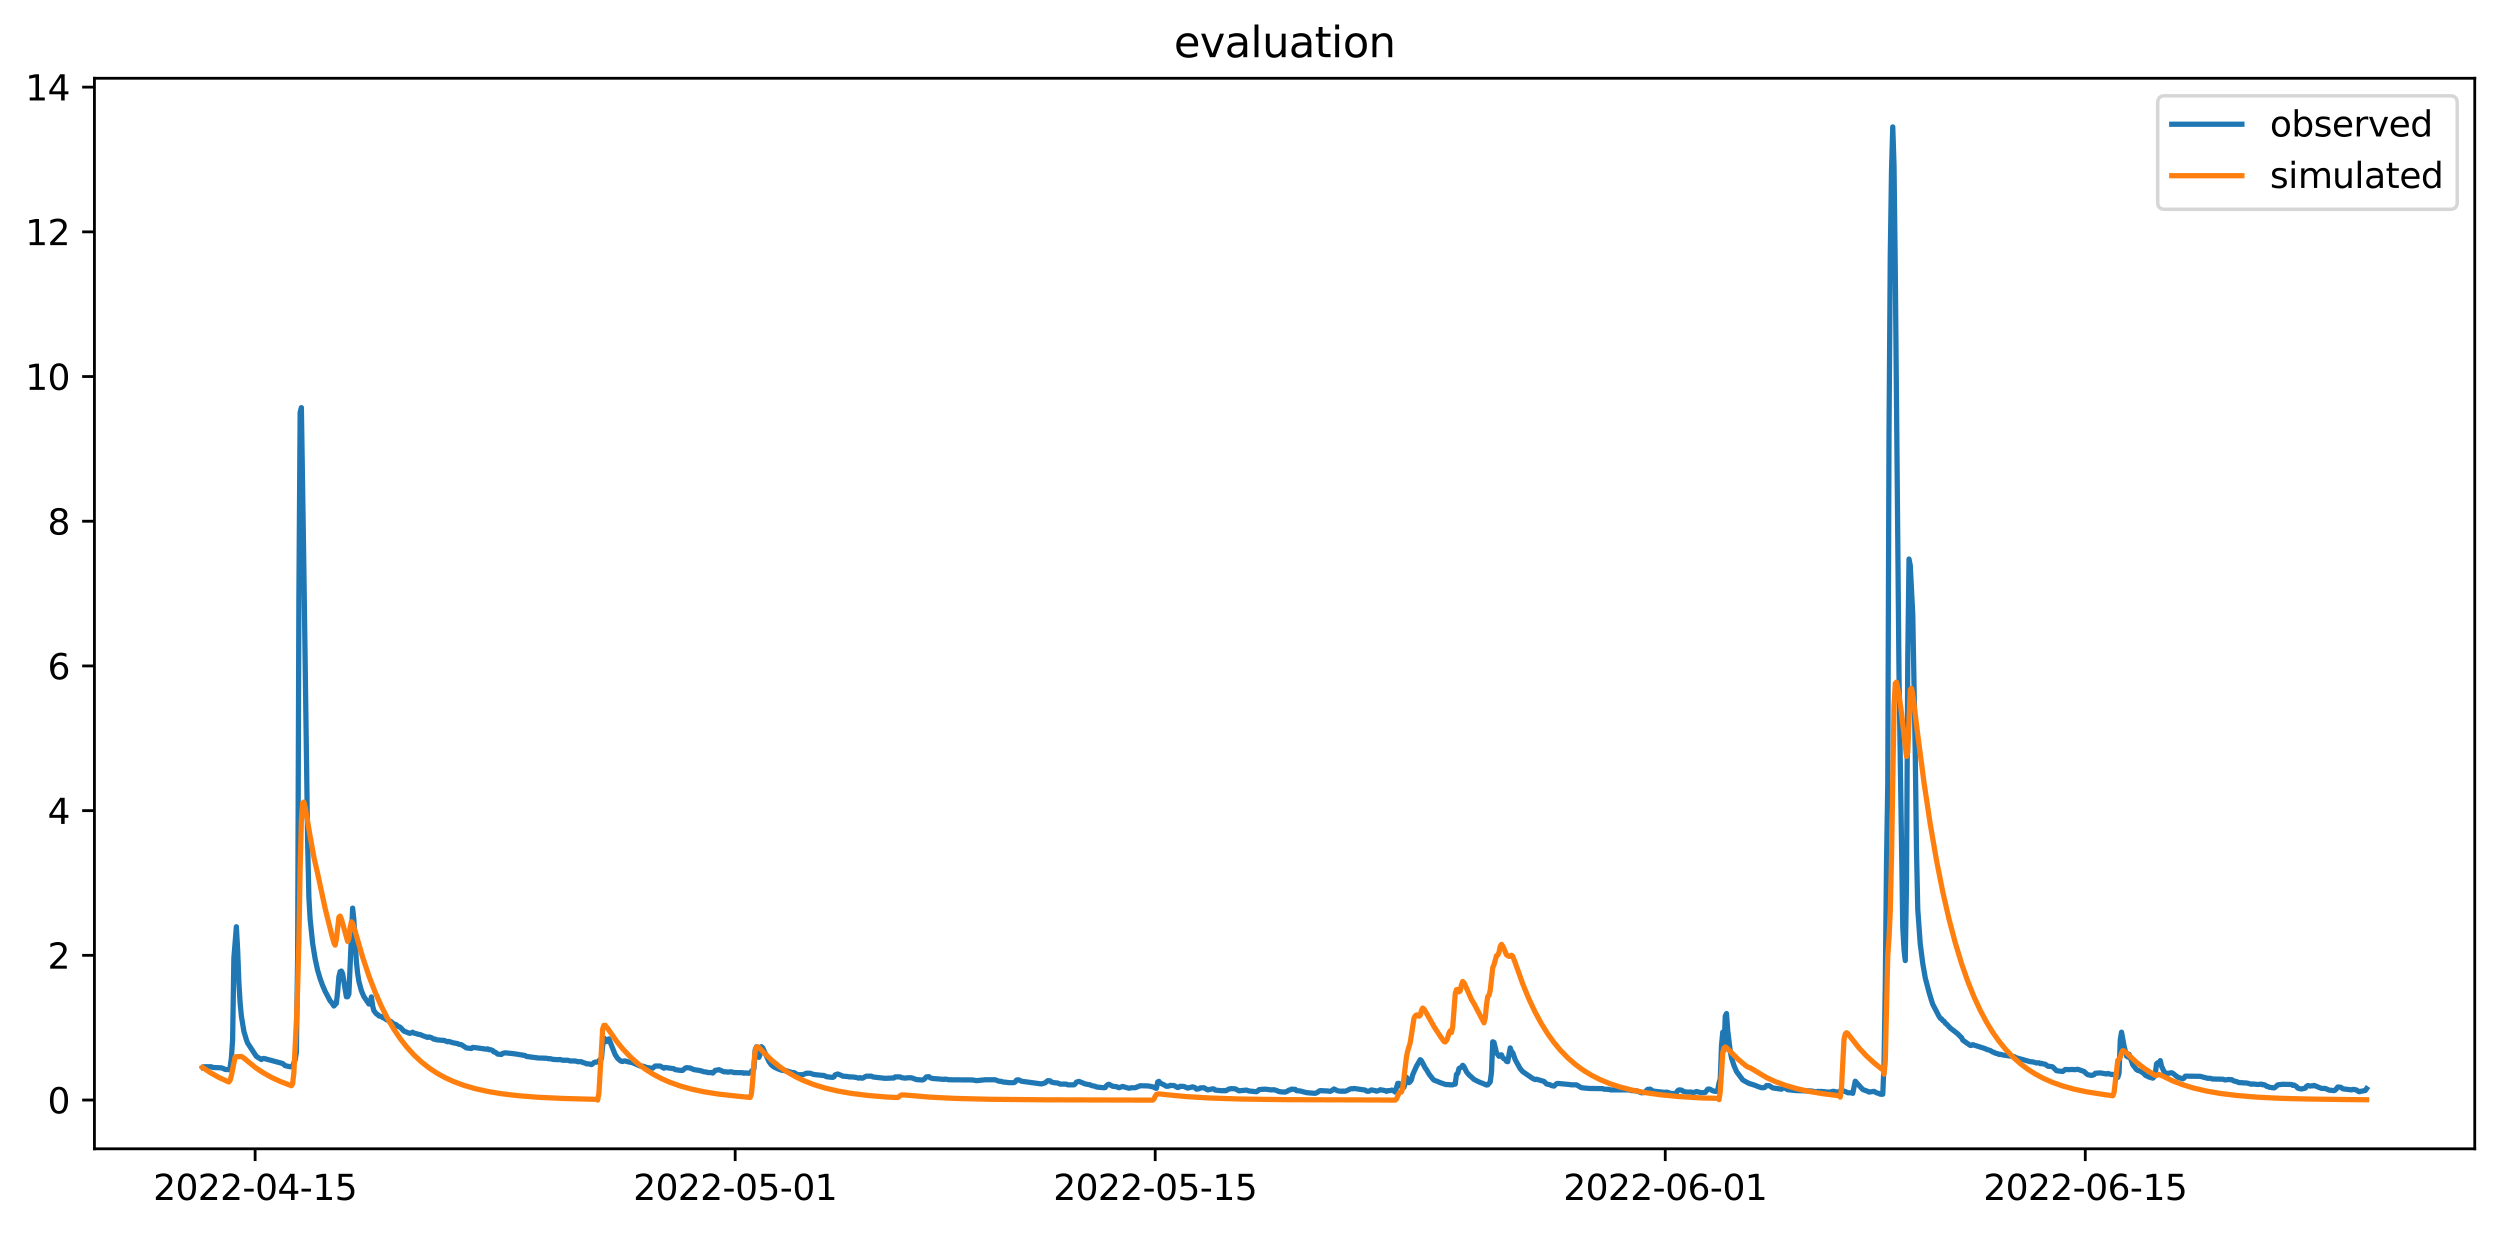 <?xml version="1.0" encoding="utf-8" standalone="no"?>
<!DOCTYPE svg PUBLIC "-//W3C//DTD SVG 1.1//EN"
  "http://www.w3.org/Graphics/SVG/1.1/DTD/svg11.dtd">
<svg xmlns:xlink="http://www.w3.org/1999/xlink" width="712.835pt" height="351.436pt" viewBox="0 0 712.835 351.436" xmlns="http://www.w3.org/2000/svg" version="1.1">
 <defs>
  <style type="text/css">*{stroke-linejoin: round; stroke-linecap: butt}</style>
 </defs>
 <g id="figure_1">
  <g id="patch_1">
   <path d="M 0 351.436 
L 712.835 351.436 
L 712.835 0 
L 0 0 
z
" style="fill: #ffffff"/>
  </g>
  <g id="axes_1">
   <g id="patch_2">
    <path d="M 26.925 327.558 
L 705.635 327.558 
L 705.635 22.318 
L 26.925 22.318 
z
" style="fill: #ffffff"/>
   </g>
   <g id="matplotlib.axis_1">
    <g id="xtick_1">
     <g id="line2d_1">
      <defs>
       <path id="m7bb56122a9" d="M 0 0 
L 0 3.5 
" style="stroke: #000000; stroke-width: 0.8"/>
      </defs>
      <g>
       <use xlink:href="#m7bb56122a9" x="72.746" y="327.558" style="stroke: #000000; stroke-width: 0.8"/>
      </g>
     </g>
     <g id="text_1">
      <!-- 2022-04-15 -->
      <g transform="translate(43.688 342.157) scale(0.1 -0.1)">
       <defs>
        <path id="DejaVuSans-32" d="M 1228 531 
L 3431 531 
L 3431 0 
L 469 0 
L 469 531 
Q 828 903 1448 1529 
Q 2069 2156 2228 2338 
Q 2531 2678 2651 2914 
Q 2772 3150 2772 3378 
Q 2772 3750 2511 3984 
Q 2250 4219 1831 4219 
Q 1534 4219 1204 4116 
Q 875 4013 500 3803 
L 500 4441 
Q 881 4594 1212 4672 
Q 1544 4750 1819 4750 
Q 2544 4750 2975 4387 
Q 3406 4025 3406 3419 
Q 3406 3131 3298 2873 
Q 3191 2616 2906 2266 
Q 2828 2175 2409 1742 
Q 1991 1309 1228 531 
z
" transform="scale(0.016)"/>
        <path id="DejaVuSans-30" d="M 2034 4250 
Q 1547 4250 1301 3770 
Q 1056 3291 1056 2328 
Q 1056 1369 1301 889 
Q 1547 409 2034 409 
Q 2525 409 2770 889 
Q 3016 1369 3016 2328 
Q 3016 3291 2770 3770 
Q 2525 4250 2034 4250 
z
M 2034 4750 
Q 2819 4750 3233 4129 
Q 3647 3509 3647 2328 
Q 3647 1150 3233 529 
Q 2819 -91 2034 -91 
Q 1250 -91 836 529 
Q 422 1150 422 2328 
Q 422 3509 836 4129 
Q 1250 4750 2034 4750 
z
" transform="scale(0.016)"/>
        <path id="DejaVuSans-2d" d="M 313 2009 
L 1997 2009 
L 1997 1497 
L 313 1497 
L 313 2009 
z
" transform="scale(0.016)"/>
        <path id="DejaVuSans-34" d="M 2419 4116 
L 825 1625 
L 2419 1625 
L 2419 4116 
z
M 2253 4666 
L 3047 4666 
L 3047 1625 
L 3713 1625 
L 3713 1100 
L 3047 1100 
L 3047 0 
L 2419 0 
L 2419 1100 
L 313 1100 
L 313 1709 
L 2253 4666 
z
" transform="scale(0.016)"/>
        <path id="DejaVuSans-31" d="M 794 531 
L 1825 531 
L 1825 4091 
L 703 3866 
L 703 4441 
L 1819 4666 
L 2450 4666 
L 2450 531 
L 3481 531 
L 3481 0 
L 794 0 
L 794 531 
z
" transform="scale(0.016)"/>
        <path id="DejaVuSans-35" d="M 691 4666 
L 3169 4666 
L 3169 4134 
L 1269 4134 
L 1269 2991 
Q 1406 3038 1543 3061 
Q 1681 3084 1819 3084 
Q 2600 3084 3056 2656 
Q 3513 2228 3513 1497 
Q 3513 744 3044 326 
Q 2575 -91 1722 -91 
Q 1428 -91 1123 -41 
Q 819 9 494 109 
L 494 744 
Q 775 591 1075 516 
Q 1375 441 1709 441 
Q 2250 441 2565 725 
Q 2881 1009 2881 1497 
Q 2881 1984 2565 2268 
Q 2250 2553 1709 2553 
Q 1456 2553 1204 2497 
Q 953 2441 691 2322 
L 691 4666 
z
" transform="scale(0.016)"/>
       </defs>
       <use xlink:href="#DejaVuSans-32"/>
       <use xlink:href="#DejaVuSans-30" x="63.623"/>
       <use xlink:href="#DejaVuSans-32" x="127.246"/>
       <use xlink:href="#DejaVuSans-32" x="190.869"/>
       <use xlink:href="#DejaVuSans-2d" x="254.492"/>
       <use xlink:href="#DejaVuSans-30" x="290.576"/>
       <use xlink:href="#DejaVuSans-34" x="354.199"/>
       <use xlink:href="#DejaVuSans-2d" x="417.822"/>
       <use xlink:href="#DejaVuSans-31" x="453.906"/>
       <use xlink:href="#DejaVuSans-35" x="517.529"/>
      </g>
     </g>
    </g>
    <g id="xtick_2">
     <g id="line2d_2">
      <g>
       <use xlink:href="#m7bb56122a9" x="209.622" y="327.558" style="stroke: #000000; stroke-width: 0.8"/>
      </g>
     </g>
     <g id="text_2">
      <!-- 2022-05-01 -->
      <g transform="translate(180.564 342.157) scale(0.1 -0.1)">
       <use xlink:href="#DejaVuSans-32"/>
       <use xlink:href="#DejaVuSans-30" x="63.623"/>
       <use xlink:href="#DejaVuSans-32" x="127.246"/>
       <use xlink:href="#DejaVuSans-32" x="190.869"/>
       <use xlink:href="#DejaVuSans-2d" x="254.492"/>
       <use xlink:href="#DejaVuSans-30" x="290.576"/>
       <use xlink:href="#DejaVuSans-35" x="354.199"/>
       <use xlink:href="#DejaVuSans-2d" x="417.822"/>
       <use xlink:href="#DejaVuSans-30" x="453.906"/>
       <use xlink:href="#DejaVuSans-31" x="517.529"/>
      </g>
     </g>
    </g>
    <g id="xtick_3">
     <g id="line2d_3">
      <g>
       <use xlink:href="#m7bb56122a9" x="329.388" y="327.558" style="stroke: #000000; stroke-width: 0.8"/>
      </g>
     </g>
     <g id="text_3">
      <!-- 2022-05-15 -->
      <g transform="translate(300.33 342.157) scale(0.1 -0.1)">
       <use xlink:href="#DejaVuSans-32"/>
       <use xlink:href="#DejaVuSans-30" x="63.623"/>
       <use xlink:href="#DejaVuSans-32" x="127.246"/>
       <use xlink:href="#DejaVuSans-32" x="190.869"/>
       <use xlink:href="#DejaVuSans-2d" x="254.492"/>
       <use xlink:href="#DejaVuSans-30" x="290.576"/>
       <use xlink:href="#DejaVuSans-35" x="354.199"/>
       <use xlink:href="#DejaVuSans-2d" x="417.822"/>
       <use xlink:href="#DejaVuSans-31" x="453.906"/>
       <use xlink:href="#DejaVuSans-35" x="517.529"/>
      </g>
     </g>
    </g>
    <g id="xtick_4">
     <g id="line2d_4">
      <g>
       <use xlink:href="#m7bb56122a9" x="474.818" y="327.558" style="stroke: #000000; stroke-width: 0.8"/>
      </g>
     </g>
     <g id="text_4">
      <!-- 2022-06-01 -->
      <g transform="translate(445.76 342.157) scale(0.1 -0.1)">
       <defs>
        <path id="DejaVuSans-36" d="M 2113 2584 
Q 1688 2584 1439 2293 
Q 1191 2003 1191 1497 
Q 1191 994 1439 701 
Q 1688 409 2113 409 
Q 2538 409 2786 701 
Q 3034 994 3034 1497 
Q 3034 2003 2786 2293 
Q 2538 2584 2113 2584 
z
M 3366 4563 
L 3366 3988 
Q 3128 4100 2886 4159 
Q 2644 4219 2406 4219 
Q 1781 4219 1451 3797 
Q 1122 3375 1075 2522 
Q 1259 2794 1537 2939 
Q 1816 3084 2150 3084 
Q 2853 3084 3261 2657 
Q 3669 2231 3669 1497 
Q 3669 778 3244 343 
Q 2819 -91 2113 -91 
Q 1303 -91 875 529 
Q 447 1150 447 2328 
Q 447 3434 972 4092 
Q 1497 4750 2381 4750 
Q 2619 4750 2861 4703 
Q 3103 4656 3366 4563 
z
" transform="scale(0.016)"/>
       </defs>
       <use xlink:href="#DejaVuSans-32"/>
       <use xlink:href="#DejaVuSans-30" x="63.623"/>
       <use xlink:href="#DejaVuSans-32" x="127.246"/>
       <use xlink:href="#DejaVuSans-32" x="190.869"/>
       <use xlink:href="#DejaVuSans-2d" x="254.492"/>
       <use xlink:href="#DejaVuSans-30" x="290.576"/>
       <use xlink:href="#DejaVuSans-36" x="354.199"/>
       <use xlink:href="#DejaVuSans-2d" x="417.822"/>
       <use xlink:href="#DejaVuSans-30" x="453.906"/>
       <use xlink:href="#DejaVuSans-31" x="517.529"/>
      </g>
     </g>
    </g>
    <g id="xtick_5">
     <g id="line2d_5">
      <g>
       <use xlink:href="#m7bb56122a9" x="594.584" y="327.558" style="stroke: #000000; stroke-width: 0.8"/>
      </g>
     </g>
     <g id="text_5">
      <!-- 2022-06-15 -->
      <g transform="translate(565.526 342.157) scale(0.1 -0.1)">
       <use xlink:href="#DejaVuSans-32"/>
       <use xlink:href="#DejaVuSans-30" x="63.623"/>
       <use xlink:href="#DejaVuSans-32" x="127.246"/>
       <use xlink:href="#DejaVuSans-32" x="190.869"/>
       <use xlink:href="#DejaVuSans-2d" x="254.492"/>
       <use xlink:href="#DejaVuSans-30" x="290.576"/>
       <use xlink:href="#DejaVuSans-36" x="354.199"/>
       <use xlink:href="#DejaVuSans-2d" x="417.822"/>
       <use xlink:href="#DejaVuSans-31" x="453.906"/>
       <use xlink:href="#DejaVuSans-35" x="517.529"/>
      </g>
     </g>
    </g>
   </g>
   <g id="matplotlib.axis_2">
    <g id="ytick_1">
     <g id="line2d_6">
      <defs>
       <path id="m48c33d58fd" d="M 0 0 
L -3.5 0 
" style="stroke: #000000; stroke-width: 0.8"/>
      </defs>
      <g>
       <use xlink:href="#m48c33d58fd" x="26.925" y="313.656" style="stroke: #000000; stroke-width: 0.8"/>
      </g>
     </g>
     <g id="text_6">
      <!-- 0 -->
      <g transform="translate(13.562 317.455) scale(0.1 -0.1)">
       <use xlink:href="#DejaVuSans-30"/>
      </g>
     </g>
    </g>
    <g id="ytick_2">
     <g id="line2d_7">
      <g>
       <use xlink:href="#m48c33d58fd" x="26.925" y="272.398" style="stroke: #000000; stroke-width: 0.8"/>
      </g>
     </g>
     <g id="text_7">
      <!-- 2 -->
      <g transform="translate(13.562 276.197) scale(0.1 -0.1)">
       <use xlink:href="#DejaVuSans-32"/>
      </g>
     </g>
    </g>
    <g id="ytick_3">
     <g id="line2d_8">
      <g>
       <use xlink:href="#m48c33d58fd" x="26.925" y="231.139" style="stroke: #000000; stroke-width: 0.8"/>
      </g>
     </g>
     <g id="text_8">
      <!-- 4 -->
      <g transform="translate(13.562 234.938) scale(0.1 -0.1)">
       <use xlink:href="#DejaVuSans-34"/>
      </g>
     </g>
    </g>
    <g id="ytick_4">
     <g id="line2d_9">
      <g>
       <use xlink:href="#m48c33d58fd" x="26.925" y="189.881" style="stroke: #000000; stroke-width: 0.8"/>
      </g>
     </g>
     <g id="text_9">
      <!-- 6 -->
      <g transform="translate(13.562 193.68) scale(0.1 -0.1)">
       <use xlink:href="#DejaVuSans-36"/>
      </g>
     </g>
    </g>
    <g id="ytick_5">
     <g id="line2d_10">
      <g>
       <use xlink:href="#m48c33d58fd" x="26.925" y="148.622" style="stroke: #000000; stroke-width: 0.8"/>
      </g>
     </g>
     <g id="text_10">
      <!-- 8 -->
      <g transform="translate(13.562 152.421) scale(0.1 -0.1)">
       <defs>
        <path id="DejaVuSans-38" d="M 2034 2216 
Q 1584 2216 1326 1975 
Q 1069 1734 1069 1313 
Q 1069 891 1326 650 
Q 1584 409 2034 409 
Q 2484 409 2743 651 
Q 3003 894 3003 1313 
Q 3003 1734 2745 1975 
Q 2488 2216 2034 2216 
z
M 1403 2484 
Q 997 2584 770 2862 
Q 544 3141 544 3541 
Q 544 4100 942 4425 
Q 1341 4750 2034 4750 
Q 2731 4750 3128 4425 
Q 3525 4100 3525 3541 
Q 3525 3141 3298 2862 
Q 3072 2584 2669 2484 
Q 3125 2378 3379 2068 
Q 3634 1759 3634 1313 
Q 3634 634 3220 271 
Q 2806 -91 2034 -91 
Q 1263 -91 848 271 
Q 434 634 434 1313 
Q 434 1759 690 2068 
Q 947 2378 1403 2484 
z
M 1172 3481 
Q 1172 3119 1398 2916 
Q 1625 2713 2034 2713 
Q 2441 2713 2670 2916 
Q 2900 3119 2900 3481 
Q 2900 3844 2670 4047 
Q 2441 4250 2034 4250 
Q 1625 4250 1398 4047 
Q 1172 3844 1172 3481 
z
" transform="scale(0.016)"/>
       </defs>
       <use xlink:href="#DejaVuSans-38"/>
      </g>
     </g>
    </g>
    <g id="ytick_6">
     <g id="line2d_11">
      <g>
       <use xlink:href="#m48c33d58fd" x="26.925" y="107.364" style="stroke: #000000; stroke-width: 0.8"/>
      </g>
     </g>
     <g id="text_11">
      <!-- 10 -->
      <g transform="translate(7.2 111.163) scale(0.1 -0.1)">
       <use xlink:href="#DejaVuSans-31"/>
       <use xlink:href="#DejaVuSans-30" x="63.623"/>
      </g>
     </g>
    </g>
    <g id="ytick_7">
     <g id="line2d_12">
      <g>
       <use xlink:href="#m48c33d58fd" x="26.925" y="66.105" style="stroke: #000000; stroke-width: 0.8"/>
      </g>
     </g>
     <g id="text_12">
      <!-- 12 -->
      <g transform="translate(7.2 69.904) scale(0.1 -0.1)">
       <use xlink:href="#DejaVuSans-31"/>
       <use xlink:href="#DejaVuSans-32" x="63.623"/>
      </g>
     </g>
    </g>
    <g id="ytick_8">
     <g id="line2d_13">
      <g>
       <use xlink:href="#m48c33d58fd" x="26.925" y="24.847" style="stroke: #000000; stroke-width: 0.8"/>
      </g>
     </g>
     <g id="text_13">
      <!-- 14 -->
      <g transform="translate(7.2 28.646) scale(0.1 -0.1)">
       <use xlink:href="#DejaVuSans-31"/>
       <use xlink:href="#DejaVuSans-34" x="63.623"/>
      </g>
     </g>
    </g>
   </g>
   <g id="line2d_14">
    <path d="M 57.775 304.373 
L 58.132 304.167 
L 60.271 304.167 
L 60.627 304.373 
L 63.122 304.476 
L 63.835 304.734 
L 64.191 304.94 
L 65.261 304.992 
L 65.617 304.321 
L 65.974 301.691 
L 66.33 296.379 
L 66.687 273.171 
L 67.4 264.249 
L 67.756 270.747 
L 68.112 280.134 
L 68.469 285.961 
L 68.825 289.726 
L 69.538 294.058 
L 70.251 296.482 
L 70.608 297.411 
L 73.103 301.227 
L 74.528 302.104 
L 74.885 301.846 
L 75.241 301.794 
L 80.588 303.238 
L 81.301 303.857 
L 82.727 304.167 
L 83.083 304.167 
L 83.44 303.96 
L 84.153 302.207 
L 84.509 300.041 
L 84.865 272.501 
L 85.222 170.231 
L 85.578 117.575 
L 85.935 116.234 
L 86.648 162.444 
L 87.717 240.061 
L 88.073 255.843 
L 88.43 262.031 
L 89.143 268.994 
L 89.856 273.377 
L 90.569 276.678 
L 91.281 279.051 
L 91.994 281.01 
L 92.707 282.661 
L 94.133 285.394 
L 94.489 285.755 
L 95.202 286.838 
L 95.915 286.064 
L 96.272 282.815 
L 96.628 278.483 
L 96.985 277.039 
L 97.341 276.884 
L 97.697 277.658 
L 98.767 284.208 
L 99.123 284.208 
L 99.48 283.434 
L 100.549 258.937 
L 100.905 262.341 
L 101.618 274.203 
L 101.975 277.555 
L 102.331 279.824 
L 103.044 282.506 
L 103.757 284.156 
L 105.183 286.271 
L 105.539 286.271 
L 105.896 284.259 
L 106.252 286.838 
L 106.609 288.179 
L 107.322 289.107 
L 107.678 289.262 
L 108.034 289.675 
L 108.747 289.829 
L 109.104 290.139 
L 109.817 290.448 
L 110.173 290.758 
L 110.53 290.861 
L 110.886 291.119 
L 111.242 291.17 
L 111.599 291.376 
L 111.955 291.789 
L 113.025 292.202 
L 113.381 292.614 
L 114.094 292.872 
L 115.163 294.007 
L 115.876 294.265 
L 116.589 294.574 
L 116.946 294.626 
L 117.658 294.316 
L 118.015 294.574 
L 118.728 294.729 
L 119.084 294.883 
L 119.797 294.987 
L 120.51 295.296 
L 121.936 295.812 
L 122.292 295.657 
L 123.005 295.863 
L 123.718 296.328 
L 124.075 296.276 
L 124.431 296.482 
L 126.213 296.637 
L 126.57 296.637 
L 127.639 297.05 
L 127.995 296.946 
L 129.065 297.307 
L 130.491 297.565 
L 130.847 297.772 
L 131.56 297.875 
L 132.986 298.803 
L 134.411 298.958 
L 134.768 298.648 
L 135.837 298.751 
L 138.689 299.164 
L 139.045 299.061 
L 139.402 299.319 
L 139.758 299.267 
L 140.471 299.525 
L 140.828 299.938 
L 141.184 299.989 
L 141.897 300.557 
L 142.966 300.66 
L 143.323 300.35 
L 144.036 300.195 
L 146.531 300.453 
L 147.244 300.557 
L 149.739 300.969 
L 150.095 301.227 
L 153.66 301.691 
L 154.372 301.691 
L 155.798 301.743 
L 156.511 301.897 
L 156.868 301.846 
L 157.581 302.052 
L 159.006 302.155 
L 159.719 302.104 
L 160.432 302.31 
L 161.858 302.31 
L 162.571 302.516 
L 163.997 302.516 
L 164.709 302.723 
L 165.779 302.723 
L 166.135 302.929 
L 166.848 303.135 
L 167.205 303.341 
L 167.917 303.341 
L 168.63 303.548 
L 168.987 303.341 
L 169.343 302.98 
L 169.7 302.826 
L 170.056 302.877 
L 170.413 302.774 
L 171.125 302.104 
L 171.482 301.897 
L 171.838 298.287 
L 172.195 295.966 
L 172.908 296.998 
L 173.264 296.379 
L 173.621 296.224 
L 175.403 300.711 
L 176.116 301.794 
L 176.829 302.413 
L 177.185 302.619 
L 177.542 302.671 
L 177.898 302.516 
L 178.254 302.516 
L 178.967 302.723 
L 180.393 303.032 
L 182.532 303.96 
L 183.601 304.063 
L 184.314 304.373 
L 185.027 304.476 
L 185.74 304.579 
L 186.096 304.579 
L 186.809 303.96 
L 188.235 303.96 
L 188.948 304.373 
L 189.304 304.579 
L 189.661 304.373 
L 192.156 304.734 
L 192.512 304.992 
L 193.225 305.095 
L 193.938 305.198 
L 194.651 305.198 
L 195.364 304.579 
L 195.72 304.424 
L 196.79 304.528 
L 197.859 304.992 
L 198.572 305.095 
L 199.285 305.198 
L 199.998 305.353 
L 200.711 305.611 
L 201.423 305.662 
L 201.78 305.817 
L 202.849 305.817 
L 203.206 305.972 
L 203.562 305.662 
L 203.919 305.198 
L 204.631 305.095 
L 204.988 304.992 
L 206.414 305.611 
L 207.127 305.611 
L 207.483 305.714 
L 208.196 305.611 
L 208.552 305.611 
L 209.265 305.817 
L 211.76 305.869 
L 212.117 306.023 
L 212.473 305.92 
L 213.543 306.023 
L 213.899 305.817 
L 214.968 304.734 
L 215.325 299.37 
L 215.681 298.494 
L 216.394 301.485 
L 216.751 300.557 
L 217.107 298.442 
L 217.464 298.751 
L 219.246 302.671 
L 219.959 303.651 
L 220.672 304.218 
L 221.741 304.734 
L 222.81 305.147 
L 224.592 305.404 
L 224.949 305.611 
L 225.305 305.611 
L 225.662 305.817 
L 226.375 305.817 
L 227.088 306.23 
L 227.444 306.436 
L 228.87 306.436 
L 229.939 306.023 
L 231.009 306.023 
L 232.078 306.384 
L 234.573 306.642 
L 234.929 306.642 
L 235.642 307.003 
L 237.425 307.209 
L 237.781 307.055 
L 238.137 306.487 
L 238.85 306.23 
L 239.92 306.642 
L 240.276 306.848 
L 241.702 306.952 
L 242.058 307.055 
L 242.771 307.055 
L 243.841 307.158 
L 244.91 307.416 
L 245.266 307.261 
L 245.623 307.416 
L 245.979 307.416 
L 246.692 307.003 
L 247.049 306.848 
L 248.474 306.848 
L 248.831 307.055 
L 249.544 307.158 
L 252.395 307.467 
L 254.89 307.364 
L 255.247 307.055 
L 256.673 307.055 
L 257.029 307.261 
L 258.098 307.416 
L 258.811 307.313 
L 259.524 307.313 
L 259.881 307.313 
L 261.306 307.828 
L 262.732 307.931 
L 263.089 307.931 
L 263.445 307.777 
L 264.158 307.055 
L 264.871 307.003 
L 265.227 307.313 
L 265.94 307.519 
L 267.366 307.622 
L 269.148 307.777 
L 269.505 307.674 
L 270.574 307.88 
L 277.347 307.931 
L 278.416 308.138 
L 280.911 307.88 
L 283.763 307.88 
L 284.832 308.292 
L 285.545 308.344 
L 285.901 308.499 
L 286.971 308.602 
L 287.684 308.705 
L 289.109 308.705 
L 289.466 308.499 
L 289.822 307.983 
L 290.179 307.88 
L 290.535 307.931 
L 291.248 308.292 
L 296.951 309.066 
L 298.02 308.757 
L 298.733 308.138 
L 299.446 308.189 
L 299.803 308.55 
L 300.516 308.705 
L 301.585 308.808 
L 302.298 309.118 
L 303.011 309.118 
L 304.08 309.118 
L 304.437 309.324 
L 306.219 309.324 
L 306.575 309.066 
L 306.932 308.55 
L 307.645 308.344 
L 309.427 309.066 
L 310.853 309.324 
L 311.209 309.53 
L 312.278 309.737 
L 312.635 309.943 
L 314.773 310.149 
L 315.13 310.098 
L 315.486 309.582 
L 315.843 309.272 
L 316.199 309.169 
L 317.269 309.737 
L 318.338 309.84 
L 319.051 310.149 
L 320.12 309.788 
L 321.902 310.304 
L 322.615 310.149 
L 323.685 310.149 
L 325.11 309.582 
L 327.249 309.633 
L 327.962 309.737 
L 329.031 309.994 
L 329.388 310.252 
L 329.744 310.304 
L 330.101 308.499 
L 330.457 308.344 
L 330.814 308.808 
L 331.883 309.324 
L 332.596 309.737 
L 333.309 309.685 
L 333.665 309.479 
L 334.734 309.53 
L 335.804 310.098 
L 336.16 309.994 
L 336.517 309.737 
L 337.586 309.788 
L 338.655 310.252 
L 340.081 309.891 
L 340.794 310.149 
L 341.151 310.562 
L 341.863 310.459 
L 342.22 310.201 
L 343.289 310.149 
L 344.359 310.768 
L 345.784 310.459 
L 346.141 310.51 
L 346.497 310.82 
L 348.636 311.026 
L 348.992 310.923 
L 349.349 311.026 
L 349.705 310.923 
L 350.418 310.51 
L 351.131 310.407 
L 352.2 310.459 
L 353.27 311.026 
L 355.408 310.82 
L 356.121 311.077 
L 358.26 311.284 
L 358.616 311.077 
L 358.973 310.716 
L 359.686 310.613 
L 360.755 310.562 
L 362.537 310.768 
L 363.25 310.716 
L 363.963 310.923 
L 364.676 311.232 
L 365.389 311.335 
L 366.458 311.387 
L 367.171 311.077 
L 367.528 310.82 
L 367.884 310.768 
L 368.24 310.562 
L 369.31 310.613 
L 369.666 310.974 
L 370.736 311.077 
L 372.518 311.542 
L 373.587 311.645 
L 375.013 311.748 
L 375.726 311.438 
L 376.082 311.129 
L 376.439 310.974 
L 378.577 311.077 
L 379.29 311.181 
L 379.647 311.026 
L 380.36 310.51 
L 381.429 311.026 
L 382.498 311.181 
L 382.855 311.077 
L 383.211 311.181 
L 383.924 311.026 
L 384.993 310.51 
L 385.35 310.407 
L 385.706 310.459 
L 386.063 310.355 
L 389.271 310.82 
L 389.627 311.077 
L 389.984 311.181 
L 390.34 311.129 
L 391.053 310.768 
L 392.122 310.974 
L 392.479 311.129 
L 393.192 310.923 
L 393.548 310.716 
L 394.974 310.974 
L 395.33 311.181 
L 395.687 310.974 
L 396.4 310.974 
L 396.756 310.82 
L 397.113 310.871 
L 397.826 311.387 
L 398.538 308.911 
L 398.895 308.911 
L 399.964 310.304 
L 400.321 309.994 
L 400.677 308.808 
L 401.034 307.158 
L 401.746 308.705 
L 402.103 308.396 
L 402.459 307.828 
L 402.816 306.436 
L 403.885 304.012 
L 404.954 302.155 
L 405.311 302.465 
L 406.38 304.528 
L 406.737 304.992 
L 407.45 306.23 
L 408.519 307.622 
L 408.875 307.983 
L 409.588 308.241 
L 410.301 308.55 
L 411.727 309.066 
L 412.44 309.272 
L 412.796 309.221 
L 413.509 309.324 
L 414.222 309.324 
L 414.579 309.118 
L 414.935 309.118 
L 415.291 306.333 
L 415.648 306.075 
L 416.004 304.682 
L 416.717 304.27 
L 417.074 303.754 
L 417.43 304.115 
L 418.143 305.611 
L 418.856 306.487 
L 419.569 307.106 
L 420.282 307.777 
L 421.707 308.499 
L 422.777 308.911 
L 423.846 309.376 
L 424.203 309.324 
L 424.915 308.499 
L 425.272 305.765 
L 425.628 297.05 
L 425.985 297.204 
L 426.698 300.195 
L 427.411 301.175 
L 427.767 300.866 
L 428.123 300.763 
L 428.48 301.588 
L 428.836 301.897 
L 429.193 302.052 
L 429.549 302.619 
L 429.906 302.723 
L 430.619 298.803 
L 430.975 299.834 
L 431.332 300.144 
L 432.044 302.155 
L 433.47 304.734 
L 434.183 305.559 
L 437.035 307.519 
L 437.748 307.828 
L 438.104 307.725 
L 440.243 308.344 
L 440.956 309.066 
L 442.025 309.324 
L 442.381 309.53 
L 443.094 309.685 
L 443.807 309.014 
L 444.164 308.911 
L 446.302 309.118 
L 447.372 309.221 
L 448.084 309.324 
L 449.51 309.324 
L 450.936 310.149 
L 453.075 310.355 
L 456.996 310.407 
L 457.352 310.562 
L 458.778 310.613 
L 459.134 310.768 
L 464.481 310.768 
L 465.194 310.974 
L 466.62 311.026 
L 468.046 311.593 
L 469.115 311.49 
L 469.471 310.923 
L 469.828 310.613 
L 470.541 310.562 
L 471.254 311.077 
L 471.966 311.181 
L 474.818 311.49 
L 475.174 311.387 
L 475.887 311.593 
L 476.6 311.799 
L 477.67 311.799 
L 478.026 311.542 
L 478.382 310.974 
L 478.739 310.768 
L 479.452 310.82 
L 480.165 311.284 
L 480.878 311.387 
L 482.303 311.387 
L 482.66 311.542 
L 483.373 311.387 
L 483.729 311.232 
L 485.155 311.593 
L 486.224 311.49 
L 486.937 310.562 
L 487.294 310.51 
L 487.65 310.613 
L 488.363 311.026 
L 489.076 311.181 
L 489.432 311.181 
L 489.789 310.716 
L 490.145 308.86 
L 490.502 307.674 
L 490.858 298.081 
L 491.215 294.316 
L 491.571 299.473 
L 491.927 289.726 
L 492.284 289.004 
L 492.64 293.904 
L 493.353 299.731 
L 493.71 301.64 
L 494.423 303.857 
L 495.135 305.508 
L 496.918 307.931 
L 497.631 308.344 
L 498.7 308.911 
L 500.482 309.479 
L 501.195 309.788 
L 502.264 310.149 
L 502.977 310.149 
L 503.334 309.943 
L 503.69 309.53 
L 504.403 309.53 
L 505.472 310.201 
L 506.185 310.304 
L 507.968 310.562 
L 508.324 310.252 
L 508.68 310.098 
L 509.75 310.716 
L 512.245 310.974 
L 516.522 311.077 
L 517.592 311.284 
L 517.948 311.335 
L 518.304 311.181 
L 518.661 311.335 
L 519.017 311.181 
L 521.156 311.387 
L 521.869 311.387 
L 522.582 311.181 
L 522.938 311.181 
L 523.651 311.387 
L 524.008 311.438 
L 524.721 311.077 
L 525.077 311.232 
L 525.433 310.974 
L 526.503 311.387 
L 526.859 311.593 
L 527.929 311.593 
L 528.285 311.748 
L 528.998 308.292 
L 531.137 310.665 
L 532.562 311.181 
L 532.919 311.387 
L 534.345 311.181 
L 535.057 311.593 
L 535.77 311.799 
L 536.127 312.006 
L 536.84 312.006 
L 537.196 303.496 
L 537.553 281.217 
L 537.909 245.992 
L 538.265 223.558 
L 538.622 123.609 
L 538.978 73.016 
L 539.335 48.467 
L 539.691 36.193 
L 540.048 47.126 
L 540.404 76.317 
L 541.474 192.614 
L 542.543 264.507 
L 542.899 270.747 
L 543.256 273.893 
L 543.612 251.51 
L 543.969 187.663 
L 544.325 159.401 
L 544.682 161.206 
L 545.394 175.182 
L 546.107 215.1 
L 546.464 242.795 
L 546.82 259.298 
L 547.533 269.2 
L 548.246 274.718 
L 548.959 278.844 
L 550.028 282.918 
L 550.741 285.291 
L 551.098 286.374 
L 552.88 289.778 
L 553.236 290.345 
L 553.593 290.5 
L 553.949 291.015 
L 554.306 291.17 
L 554.662 291.738 
L 555.018 291.995 
L 556.088 293.13 
L 557.157 293.955 
L 558.227 294.78 
L 558.939 295.554 
L 559.296 295.812 
L 559.652 296.585 
L 561.791 298.081 
L 562.147 298.081 
L 562.504 297.875 
L 566.068 299.009 
L 566.425 299.216 
L 567.138 299.422 
L 567.494 299.525 
L 568.207 299.989 
L 568.563 300.041 
L 568.92 300.299 
L 569.633 300.453 
L 569.989 300.66 
L 570.346 300.608 
L 571.059 300.814 
L 574.267 301.279 
L 574.979 301.64 
L 578.9 302.723 
L 579.613 302.774 
L 580.326 302.98 
L 580.683 303.084 
L 581.396 303.032 
L 581.752 303.29 
L 582.108 303.187 
L 582.465 303.341 
L 583.178 303.445 
L 583.891 304.012 
L 584.96 304.115 
L 585.316 304.218 
L 586.386 305.301 
L 588.168 305.508 
L 588.881 304.94 
L 589.95 304.992 
L 590.663 304.94 
L 591.732 304.992 
L 592.445 304.889 
L 594.228 305.508 
L 594.941 306.178 
L 595.297 306.436 
L 596.366 306.642 
L 597.079 306.436 
L 597.436 306.023 
L 598.861 305.92 
L 600.644 306.23 
L 601 306.075 
L 602.069 306.384 
L 602.426 306.333 
L 602.782 306.436 
L 603.495 307.106 
L 603.852 307.209 
L 604.208 306.023 
L 604.565 296.534 
L 604.921 294.316 
L 605.634 298.184 
L 606.347 301.124 
L 606.703 301.382 
L 607.06 300.608 
L 608.129 303.599 
L 609.198 304.992 
L 609.555 305.198 
L 610.268 305.404 
L 611.337 306.126 
L 611.693 306.591 
L 612.763 307.106 
L 613.832 307.416 
L 614.189 307.106 
L 614.545 306.126 
L 614.902 303.341 
L 615.258 303.032 
L 615.614 303.445 
L 615.971 302.413 
L 616.327 304.012 
L 617.04 305.559 
L 617.753 306.126 
L 619.179 305.869 
L 619.535 306.023 
L 620.961 307.158 
L 622.387 307.622 
L 622.743 307.416 
L 623.1 306.848 
L 627.377 306.9 
L 629.516 307.467 
L 630.229 307.467 
L 630.942 307.674 
L 631.655 307.674 
L 633.793 307.725 
L 634.506 307.931 
L 635.575 307.777 
L 635.932 307.88 
L 636.288 307.828 
L 637.001 308.241 
L 637.714 308.396 
L 638.427 308.705 
L 638.783 308.653 
L 639.14 308.757 
L 639.496 308.705 
L 639.853 308.808 
L 640.209 308.757 
L 640.922 308.86 
L 641.635 309.066 
L 641.991 309.169 
L 642.348 309.066 
L 643.774 309.221 
L 644.843 309.118 
L 645.199 309.324 
L 645.556 309.272 
L 645.912 309.427 
L 646.269 309.737 
L 646.625 309.788 
L 646.982 309.994 
L 648.407 310.201 
L 648.764 309.994 
L 649.477 309.324 
L 650.903 309.169 
L 653.398 309.221 
L 653.754 309.479 
L 654.111 309.376 
L 654.824 309.84 
L 655.18 310.252 
L 655.893 310.459 
L 656.249 310.51 
L 657.319 310.252 
L 657.675 309.737 
L 658.032 309.53 
L 658.744 309.685 
L 659.101 309.582 
L 659.457 309.633 
L 659.814 309.479 
L 661.952 310.355 
L 663.022 310.355 
L 663.735 310.665 
L 664.091 310.82 
L 665.16 310.923 
L 665.517 310.974 
L 665.873 310.82 
L 666.586 309.943 
L 667.299 309.994 
L 667.656 310.149 
L 668.012 310.459 
L 670.507 310.768 
L 670.864 310.613 
L 671.577 310.716 
L 671.933 310.82 
L 672.646 311.284 
L 674.428 310.923 
L 674.785 310.407 
L 674.785 310.407 
" clip-path="url(#p22828f8030)" style="fill: none; stroke: #1f77b4; stroke-width: 1.5; stroke-linecap: square"/>
   </g>
   <g id="line2d_15">
    <path d="M 57.775 304.373 
L 59.914 305.813 
L 62.409 307.213 
L 64.904 308.357 
L 65.261 308.5 
L 65.617 308.012 
L 65.974 306.731 
L 67.043 301.406 
L 67.4 301.271 
L 68.112 301.299 
L 68.825 301.231 
L 69.538 301.687 
L 72.746 304.332 
L 74.885 305.779 
L 77.38 307.185 
L 79.875 308.34 
L 82.37 309.293 
L 83.083 309.578 
L 83.44 309.025 
L 83.796 305.736 
L 84.509 291.269 
L 84.865 281.757 
L 85.222 268.19 
L 85.578 247.688 
L 85.935 233.789 
L 86.291 228.956 
L 86.648 228.709 
L 87.004 230.085 
L 88.43 238.452 
L 89.499 244.378 
L 90.569 249.072 
L 92.707 259.017 
L 94.489 266.18 
L 95.202 268.814 
L 95.559 269.488 
L 95.915 267.792 
L 96.628 261.554 
L 96.985 261.215 
L 97.341 262.028 
L 98.767 267.145 
L 99.123 268.421 
L 99.48 267.616 
L 99.836 264.52 
L 100.193 262.847 
L 100.549 263.294 
L 101.262 265.524 
L 103.401 272.918 
L 105.183 278.257 
L 106.965 282.896 
L 108.747 286.928 
L 110.53 290.43 
L 112.312 293.474 
L 114.094 296.119 
L 115.876 298.418 
L 118.015 300.782 
L 120.154 302.779 
L 122.292 304.466 
L 124.431 305.892 
L 126.926 307.278 
L 129.421 308.417 
L 132.273 309.471 
L 135.481 310.406 
L 139.045 311.202 
L 142.966 311.855 
L 147.6 312.406 
L 153.303 312.859 
L 160.789 313.214 
L 169.7 313.453 
L 170.056 313.386 
L 170.413 313.671 
L 170.769 311.665 
L 171.838 293.413 
L 172.195 292.371 
L 172.551 292.352 
L 173.264 293.219 
L 175.759 296.827 
L 177.542 299.033 
L 179.68 301.301 
L 181.819 303.218 
L 183.958 304.837 
L 186.096 306.205 
L 188.591 307.536 
L 191.086 308.628 
L 193.938 309.64 
L 197.146 310.538 
L 200.711 311.301 
L 204.988 311.975 
L 209.978 312.522 
L 213.899 312.921 
L 214.256 311.915 
L 214.612 308.152 
L 214.968 303.181 
L 215.325 299.847 
L 215.681 298.624 
L 216.038 298.466 
L 216.394 298.67 
L 217.82 300.149 
L 219.959 302.242 
L 222.097 304.013 
L 224.236 305.509 
L 226.731 306.963 
L 229.226 308.158 
L 232.078 309.265 
L 235.286 310.246 
L 238.85 311.081 
L 242.771 311.766 
L 247.405 312.344 
L 253.108 312.819 
L 255.96 312.939 
L 257.029 312.204 
L 258.098 312.224 
L 265.227 312.836 
L 272.356 313.189 
L 282.337 313.443 
L 298.02 313.594 
L 328.675 313.684 
L 329.031 313.363 
L 329.388 312.563 
L 329.744 312.039 
L 330.457 311.888 
L 332.952 312.17 
L 338.299 312.681 
L 345.071 313.084 
L 353.983 313.373 
L 367.171 313.556 
L 392.479 313.642 
L 397.826 313.677 
L 398.182 313.369 
L 398.895 311.716 
L 399.251 311.409 
L 399.608 311.378 
L 399.964 310.189 
L 401.034 301.356 
L 401.39 299.645 
L 402.103 297.315 
L 403.172 290.336 
L 403.529 289.654 
L 403.885 289.405 
L 404.242 289.372 
L 404.598 289.762 
L 404.954 289.493 
L 405.311 288.132 
L 405.667 287.436 
L 406.024 287.723 
L 406.737 288.901 
L 408.875 292.708 
L 410.658 295.453 
L 411.727 296.959 
L 412.083 297.094 
L 412.44 296.724 
L 412.796 295.839 
L 413.153 294.586 
L 413.509 293.917 
L 413.866 294.418 
L 414.222 292.748 
L 414.935 283.396 
L 415.291 282.182 
L 415.648 282.112 
L 416.004 282.811 
L 416.361 282.545 
L 416.717 280.791 
L 417.074 279.864 
L 417.43 280.226 
L 418.143 281.739 
L 419.569 284.998 
L 420.282 286.159 
L 423.133 291.623 
L 423.49 290.243 
L 423.846 286.599 
L 424.203 284.125 
L 424.559 283.815 
L 424.915 282.356 
L 425.628 275.911 
L 425.985 275.102 
L 426.698 272.51 
L 427.054 272.346 
L 427.411 271.563 
L 427.767 269.872 
L 428.123 269.263 
L 428.48 269.778 
L 428.836 270.492 
L 429.549 272.248 
L 430.262 272.694 
L 430.619 272.68 
L 430.975 272.375 
L 431.332 272.667 
L 432.044 274.525 
L 434.183 280.541 
L 435.965 284.881 
L 437.748 288.652 
L 439.53 291.929 
L 441.312 294.776 
L 443.094 297.251 
L 444.876 299.401 
L 447.015 301.612 
L 449.154 303.481 
L 451.293 305.059 
L 453.788 306.594 
L 456.283 307.855 
L 459.134 309.023 
L 461.986 309.955 
L 465.194 310.782 
L 469.115 311.546 
L 473.392 312.15 
L 478.739 312.668 
L 485.511 313.077 
L 489.789 313.169 
L 490.145 313.542 
L 490.502 311.259 
L 491.215 300.209 
L 491.571 298.836 
L 491.927 298.543 
L 492.284 298.718 
L 493.353 299.792 
L 495.492 301.936 
L 497.631 303.752 
L 498.343 304.236 
L 499.056 304.481 
L 503.69 307.247 
L 506.185 308.391 
L 509.037 309.451 
L 512.245 310.391 
L 515.809 311.19 
L 519.73 311.846 
L 524.008 312.39 
L 524.364 312.303 
L 524.721 312.817 
L 525.077 310.054 
L 525.79 296.402 
L 526.146 294.806 
L 526.503 294.473 
L 526.859 294.712 
L 527.929 296.081 
L 530.067 298.8 
L 532.206 301.105 
L 534.345 303.052 
L 536.483 304.766 
L 536.84 304.696 
L 537.196 306.266 
L 537.553 302.795 
L 538.265 272.533 
L 538.622 267.456 
L 538.978 259.737 
L 539.335 244.378 
L 540.048 201.573 
L 540.404 194.879 
L 540.761 194.501 
L 541.474 198.058 
L 542.186 203.415 
L 543.612 215.689 
L 543.969 214.469 
L 544.682 196.646 
L 545.038 196.284 
L 545.394 198.007 
L 546.82 209.536 
L 548.602 223.168 
L 550.385 235.027 
L 552.167 245.332 
L 553.949 254.286 
L 555.731 262.067 
L 557.514 268.828 
L 559.296 274.703 
L 561.078 279.808 
L 562.86 284.244 
L 564.643 288.099 
L 566.425 291.448 
L 568.207 294.359 
L 569.989 296.888 
L 571.771 299.085 
L 573.91 301.346 
L 576.049 303.255 
L 578.188 304.869 
L 580.326 306.232 
L 582.821 307.558 
L 585.316 308.646 
L 588.168 309.655 
L 591.376 310.549 
L 594.941 311.31 
L 599.218 311.981 
L 602.426 312.438 
L 602.782 311.578 
L 603.852 302.349 
L 604.208 301.982 
L 604.565 301.448 
L 604.921 300.248 
L 605.277 299.585 
L 605.634 299.65 
L 606.347 300.238 
L 609.198 302.916 
L 611.337 304.582 
L 613.476 305.989 
L 614.545 306.626 
L 614.902 306.659 
L 615.258 306.446 
L 615.614 306.368 
L 616.684 306.829 
L 619.535 308.197 
L 622.387 309.296 
L 625.595 310.27 
L 629.159 311.099 
L 633.08 311.779 
L 637.714 312.353 
L 643.417 312.825 
L 650.546 313.182 
L 658.744 313.378 
L 672.289 313.561 
L 674.785 313.578 
L 674.785 313.578 
" clip-path="url(#p22828f8030)" style="fill: none; stroke: #ff7f0e; stroke-width: 1.5; stroke-linecap: square"/>
   </g>
   <g id="patch_3">
    <path d="M 26.925 327.558 
L 26.925 22.318 
" style="fill: none; stroke: #000000; stroke-width: 0.8; stroke-linejoin: miter; stroke-linecap: square"/>
   </g>
   <g id="patch_4">
    <path d="M 705.635 327.558 
L 705.635 22.318 
" style="fill: none; stroke: #000000; stroke-width: 0.8; stroke-linejoin: miter; stroke-linecap: square"/>
   </g>
   <g id="patch_5">
    <path d="M 26.925 327.558 
L 705.635 327.558 
" style="fill: none; stroke: #000000; stroke-width: 0.8; stroke-linejoin: miter; stroke-linecap: square"/>
   </g>
   <g id="patch_6">
    <path d="M 26.925 22.318 
L 705.635 22.318 
" style="fill: none; stroke: #000000; stroke-width: 0.8; stroke-linejoin: miter; stroke-linecap: square"/>
   </g>
   <g id="text_14">
    <!-- evaluation -->
    <g transform="translate(334.721 16.318) scale(0.12 -0.12)">
     <defs>
      <path id="DejaVuSans-65" d="M 3597 1894 
L 3597 1613 
L 953 1613 
Q 991 1019 1311 708 
Q 1631 397 2203 397 
Q 2534 397 2845 478 
Q 3156 559 3463 722 
L 3463 178 
Q 3153 47 2828 -22 
Q 2503 -91 2169 -91 
Q 1331 -91 842 396 
Q 353 884 353 1716 
Q 353 2575 817 3079 
Q 1281 3584 2069 3584 
Q 2775 3584 3186 3129 
Q 3597 2675 3597 1894 
z
M 3022 2063 
Q 3016 2534 2758 2815 
Q 2500 3097 2075 3097 
Q 1594 3097 1305 2825 
Q 1016 2553 972 2059 
L 3022 2063 
z
" transform="scale(0.016)"/>
      <path id="DejaVuSans-76" d="M 191 3500 
L 800 3500 
L 1894 563 
L 2988 3500 
L 3597 3500 
L 2284 0 
L 1503 0 
L 191 3500 
z
" transform="scale(0.016)"/>
      <path id="DejaVuSans-61" d="M 2194 1759 
Q 1497 1759 1228 1600 
Q 959 1441 959 1056 
Q 959 750 1161 570 
Q 1363 391 1709 391 
Q 2188 391 2477 730 
Q 2766 1069 2766 1631 
L 2766 1759 
L 2194 1759 
z
M 3341 1997 
L 3341 0 
L 2766 0 
L 2766 531 
Q 2569 213 2275 61 
Q 1981 -91 1556 -91 
Q 1019 -91 701 211 
Q 384 513 384 1019 
Q 384 1609 779 1909 
Q 1175 2209 1959 2209 
L 2766 2209 
L 2766 2266 
Q 2766 2663 2505 2880 
Q 2244 3097 1772 3097 
Q 1472 3097 1187 3025 
Q 903 2953 641 2809 
L 641 3341 
Q 956 3463 1253 3523 
Q 1550 3584 1831 3584 
Q 2591 3584 2966 3190 
Q 3341 2797 3341 1997 
z
" transform="scale(0.016)"/>
      <path id="DejaVuSans-6c" d="M 603 4863 
L 1178 4863 
L 1178 0 
L 603 0 
L 603 4863 
z
" transform="scale(0.016)"/>
      <path id="DejaVuSans-75" d="M 544 1381 
L 544 3500 
L 1119 3500 
L 1119 1403 
Q 1119 906 1312 657 
Q 1506 409 1894 409 
Q 2359 409 2629 706 
Q 2900 1003 2900 1516 
L 2900 3500 
L 3475 3500 
L 3475 0 
L 2900 0 
L 2900 538 
Q 2691 219 2414 64 
Q 2138 -91 1772 -91 
Q 1169 -91 856 284 
Q 544 659 544 1381 
z
M 1991 3584 
L 1991 3584 
z
" transform="scale(0.016)"/>
      <path id="DejaVuSans-74" d="M 1172 4494 
L 1172 3500 
L 2356 3500 
L 2356 3053 
L 1172 3053 
L 1172 1153 
Q 1172 725 1289 603 
Q 1406 481 1766 481 
L 2356 481 
L 2356 0 
L 1766 0 
Q 1100 0 847 248 
Q 594 497 594 1153 
L 594 3053 
L 172 3053 
L 172 3500 
L 594 3500 
L 594 4494 
L 1172 4494 
z
" transform="scale(0.016)"/>
      <path id="DejaVuSans-69" d="M 603 3500 
L 1178 3500 
L 1178 0 
L 603 0 
L 603 3500 
z
M 603 4863 
L 1178 4863 
L 1178 4134 
L 603 4134 
L 603 4863 
z
" transform="scale(0.016)"/>
      <path id="DejaVuSans-6f" d="M 1959 3097 
Q 1497 3097 1228 2736 
Q 959 2375 959 1747 
Q 959 1119 1226 758 
Q 1494 397 1959 397 
Q 2419 397 2687 759 
Q 2956 1122 2956 1747 
Q 2956 2369 2687 2733 
Q 2419 3097 1959 3097 
z
M 1959 3584 
Q 2709 3584 3137 3096 
Q 3566 2609 3566 1747 
Q 3566 888 3137 398 
Q 2709 -91 1959 -91 
Q 1206 -91 779 398 
Q 353 888 353 1747 
Q 353 2609 779 3096 
Q 1206 3584 1959 3584 
z
" transform="scale(0.016)"/>
      <path id="DejaVuSans-6e" d="M 3513 2113 
L 3513 0 
L 2938 0 
L 2938 2094 
Q 2938 2591 2744 2837 
Q 2550 3084 2163 3084 
Q 1697 3084 1428 2787 
Q 1159 2491 1159 1978 
L 1159 0 
L 581 0 
L 581 3500 
L 1159 3500 
L 1159 2956 
Q 1366 3272 1645 3428 
Q 1925 3584 2291 3584 
Q 2894 3584 3203 3211 
Q 3513 2838 3513 2113 
z
" transform="scale(0.016)"/>
     </defs>
     <use xlink:href="#DejaVuSans-65"/>
     <use xlink:href="#DejaVuSans-76" x="61.523"/>
     <use xlink:href="#DejaVuSans-61" x="120.703"/>
     <use xlink:href="#DejaVuSans-6c" x="181.982"/>
     <use xlink:href="#DejaVuSans-75" x="209.766"/>
     <use xlink:href="#DejaVuSans-61" x="273.145"/>
     <use xlink:href="#DejaVuSans-74" x="334.424"/>
     <use xlink:href="#DejaVuSans-69" x="373.633"/>
     <use xlink:href="#DejaVuSans-6f" x="401.416"/>
     <use xlink:href="#DejaVuSans-6e" x="462.598"/>
    </g>
   </g>
   <g id="legend_1">
    <g id="patch_7">
     <path d="M 617.241 59.674 
L 698.635 59.674 
Q 700.635 59.674 700.635 57.674 
L 700.635 29.318 
Q 700.635 27.318 698.635 27.318 
L 617.241 27.318 
Q 615.241 27.318 615.241 29.318 
L 615.241 57.674 
Q 615.241 59.674 617.241 59.674 
z
" style="fill: #ffffff; opacity: 0.8; stroke: #cccccc; stroke-linejoin: miter"/>
    </g>
    <g id="line2d_16">
     <path d="M 619.241 35.417 
L 629.241 35.417 
L 639.241 35.417 
" style="fill: none; stroke: #1f77b4; stroke-width: 1.5; stroke-linecap: square"/>
    </g>
    <g id="text_15">
     <!-- observed -->
     <g transform="translate(647.241 38.917) scale(0.1 -0.1)">
      <defs>
       <path id="DejaVuSans-62" d="M 3116 1747 
Q 3116 2381 2855 2742 
Q 2594 3103 2138 3103 
Q 1681 3103 1420 2742 
Q 1159 2381 1159 1747 
Q 1159 1113 1420 752 
Q 1681 391 2138 391 
Q 2594 391 2855 752 
Q 3116 1113 3116 1747 
z
M 1159 2969 
Q 1341 3281 1617 3432 
Q 1894 3584 2278 3584 
Q 2916 3584 3314 3078 
Q 3713 2572 3713 1747 
Q 3713 922 3314 415 
Q 2916 -91 2278 -91 
Q 1894 -91 1617 61 
Q 1341 213 1159 525 
L 1159 0 
L 581 0 
L 581 4863 
L 1159 4863 
L 1159 2969 
z
" transform="scale(0.016)"/>
       <path id="DejaVuSans-73" d="M 2834 3397 
L 2834 2853 
Q 2591 2978 2328 3040 
Q 2066 3103 1784 3103 
Q 1356 3103 1142 2972 
Q 928 2841 928 2578 
Q 928 2378 1081 2264 
Q 1234 2150 1697 2047 
L 1894 2003 
Q 2506 1872 2764 1633 
Q 3022 1394 3022 966 
Q 3022 478 2636 193 
Q 2250 -91 1575 -91 
Q 1294 -91 989 -36 
Q 684 19 347 128 
L 347 722 
Q 666 556 975 473 
Q 1284 391 1588 391 
Q 1994 391 2212 530 
Q 2431 669 2431 922 
Q 2431 1156 2273 1281 
Q 2116 1406 1581 1522 
L 1381 1569 
Q 847 1681 609 1914 
Q 372 2147 372 2553 
Q 372 3047 722 3315 
Q 1072 3584 1716 3584 
Q 2034 3584 2315 3537 
Q 2597 3491 2834 3397 
z
" transform="scale(0.016)"/>
       <path id="DejaVuSans-72" d="M 2631 2963 
Q 2534 3019 2420 3045 
Q 2306 3072 2169 3072 
Q 1681 3072 1420 2755 
Q 1159 2438 1159 1844 
L 1159 0 
L 581 0 
L 581 3500 
L 1159 3500 
L 1159 2956 
Q 1341 3275 1631 3429 
Q 1922 3584 2338 3584 
Q 2397 3584 2469 3576 
Q 2541 3569 2628 3553 
L 2631 2963 
z
" transform="scale(0.016)"/>
       <path id="DejaVuSans-64" d="M 2906 2969 
L 2906 4863 
L 3481 4863 
L 3481 0 
L 2906 0 
L 2906 525 
Q 2725 213 2448 61 
Q 2172 -91 1784 -91 
Q 1150 -91 751 415 
Q 353 922 353 1747 
Q 353 2572 751 3078 
Q 1150 3584 1784 3584 
Q 2172 3584 2448 3432 
Q 2725 3281 2906 2969 
z
M 947 1747 
Q 947 1113 1208 752 
Q 1469 391 1925 391 
Q 2381 391 2643 752 
Q 2906 1113 2906 1747 
Q 2906 2381 2643 2742 
Q 2381 3103 1925 3103 
Q 1469 3103 1208 2742 
Q 947 2381 947 1747 
z
" transform="scale(0.016)"/>
      </defs>
      <use xlink:href="#DejaVuSans-6f"/>
      <use xlink:href="#DejaVuSans-62" x="61.182"/>
      <use xlink:href="#DejaVuSans-73" x="124.658"/>
      <use xlink:href="#DejaVuSans-65" x="176.758"/>
      <use xlink:href="#DejaVuSans-72" x="238.281"/>
      <use xlink:href="#DejaVuSans-76" x="279.395"/>
      <use xlink:href="#DejaVuSans-65" x="338.574"/>
      <use xlink:href="#DejaVuSans-64" x="400.098"/>
     </g>
    </g>
    <g id="line2d_17">
     <path d="M 619.241 50.095 
L 629.241 50.095 
L 639.241 50.095 
" style="fill: none; stroke: #ff7f0e; stroke-width: 1.5; stroke-linecap: square"/>
    </g>
    <g id="text_16">
     <!-- simulated -->
     <g transform="translate(647.241 53.595) scale(0.1 -0.1)">
      <defs>
       <path id="DejaVuSans-6d" d="M 3328 2828 
Q 3544 3216 3844 3400 
Q 4144 3584 4550 3584 
Q 5097 3584 5394 3201 
Q 5691 2819 5691 2113 
L 5691 0 
L 5113 0 
L 5113 2094 
Q 5113 2597 4934 2840 
Q 4756 3084 4391 3084 
Q 3944 3084 3684 2787 
Q 3425 2491 3425 1978 
L 3425 0 
L 2847 0 
L 2847 2094 
Q 2847 2600 2669 2842 
Q 2491 3084 2119 3084 
Q 1678 3084 1418 2786 
Q 1159 2488 1159 1978 
L 1159 0 
L 581 0 
L 581 3500 
L 1159 3500 
L 1159 2956 
Q 1356 3278 1631 3431 
Q 1906 3584 2284 3584 
Q 2666 3584 2933 3390 
Q 3200 3197 3328 2828 
z
" transform="scale(0.016)"/>
      </defs>
      <use xlink:href="#DejaVuSans-73"/>
      <use xlink:href="#DejaVuSans-69" x="52.1"/>
      <use xlink:href="#DejaVuSans-6d" x="79.883"/>
      <use xlink:href="#DejaVuSans-75" x="177.295"/>
      <use xlink:href="#DejaVuSans-6c" x="240.674"/>
      <use xlink:href="#DejaVuSans-61" x="268.457"/>
      <use xlink:href="#DejaVuSans-74" x="329.736"/>
      <use xlink:href="#DejaVuSans-65" x="368.945"/>
      <use xlink:href="#DejaVuSans-64" x="430.469"/>
     </g>
    </g>
   </g>
  </g>
 </g>
 <defs>
  <clipPath id="p22828f8030">
   <rect x="26.925" y="22.318" width="678.71" height="305.24"/>
  </clipPath>
 </defs>
</svg>
